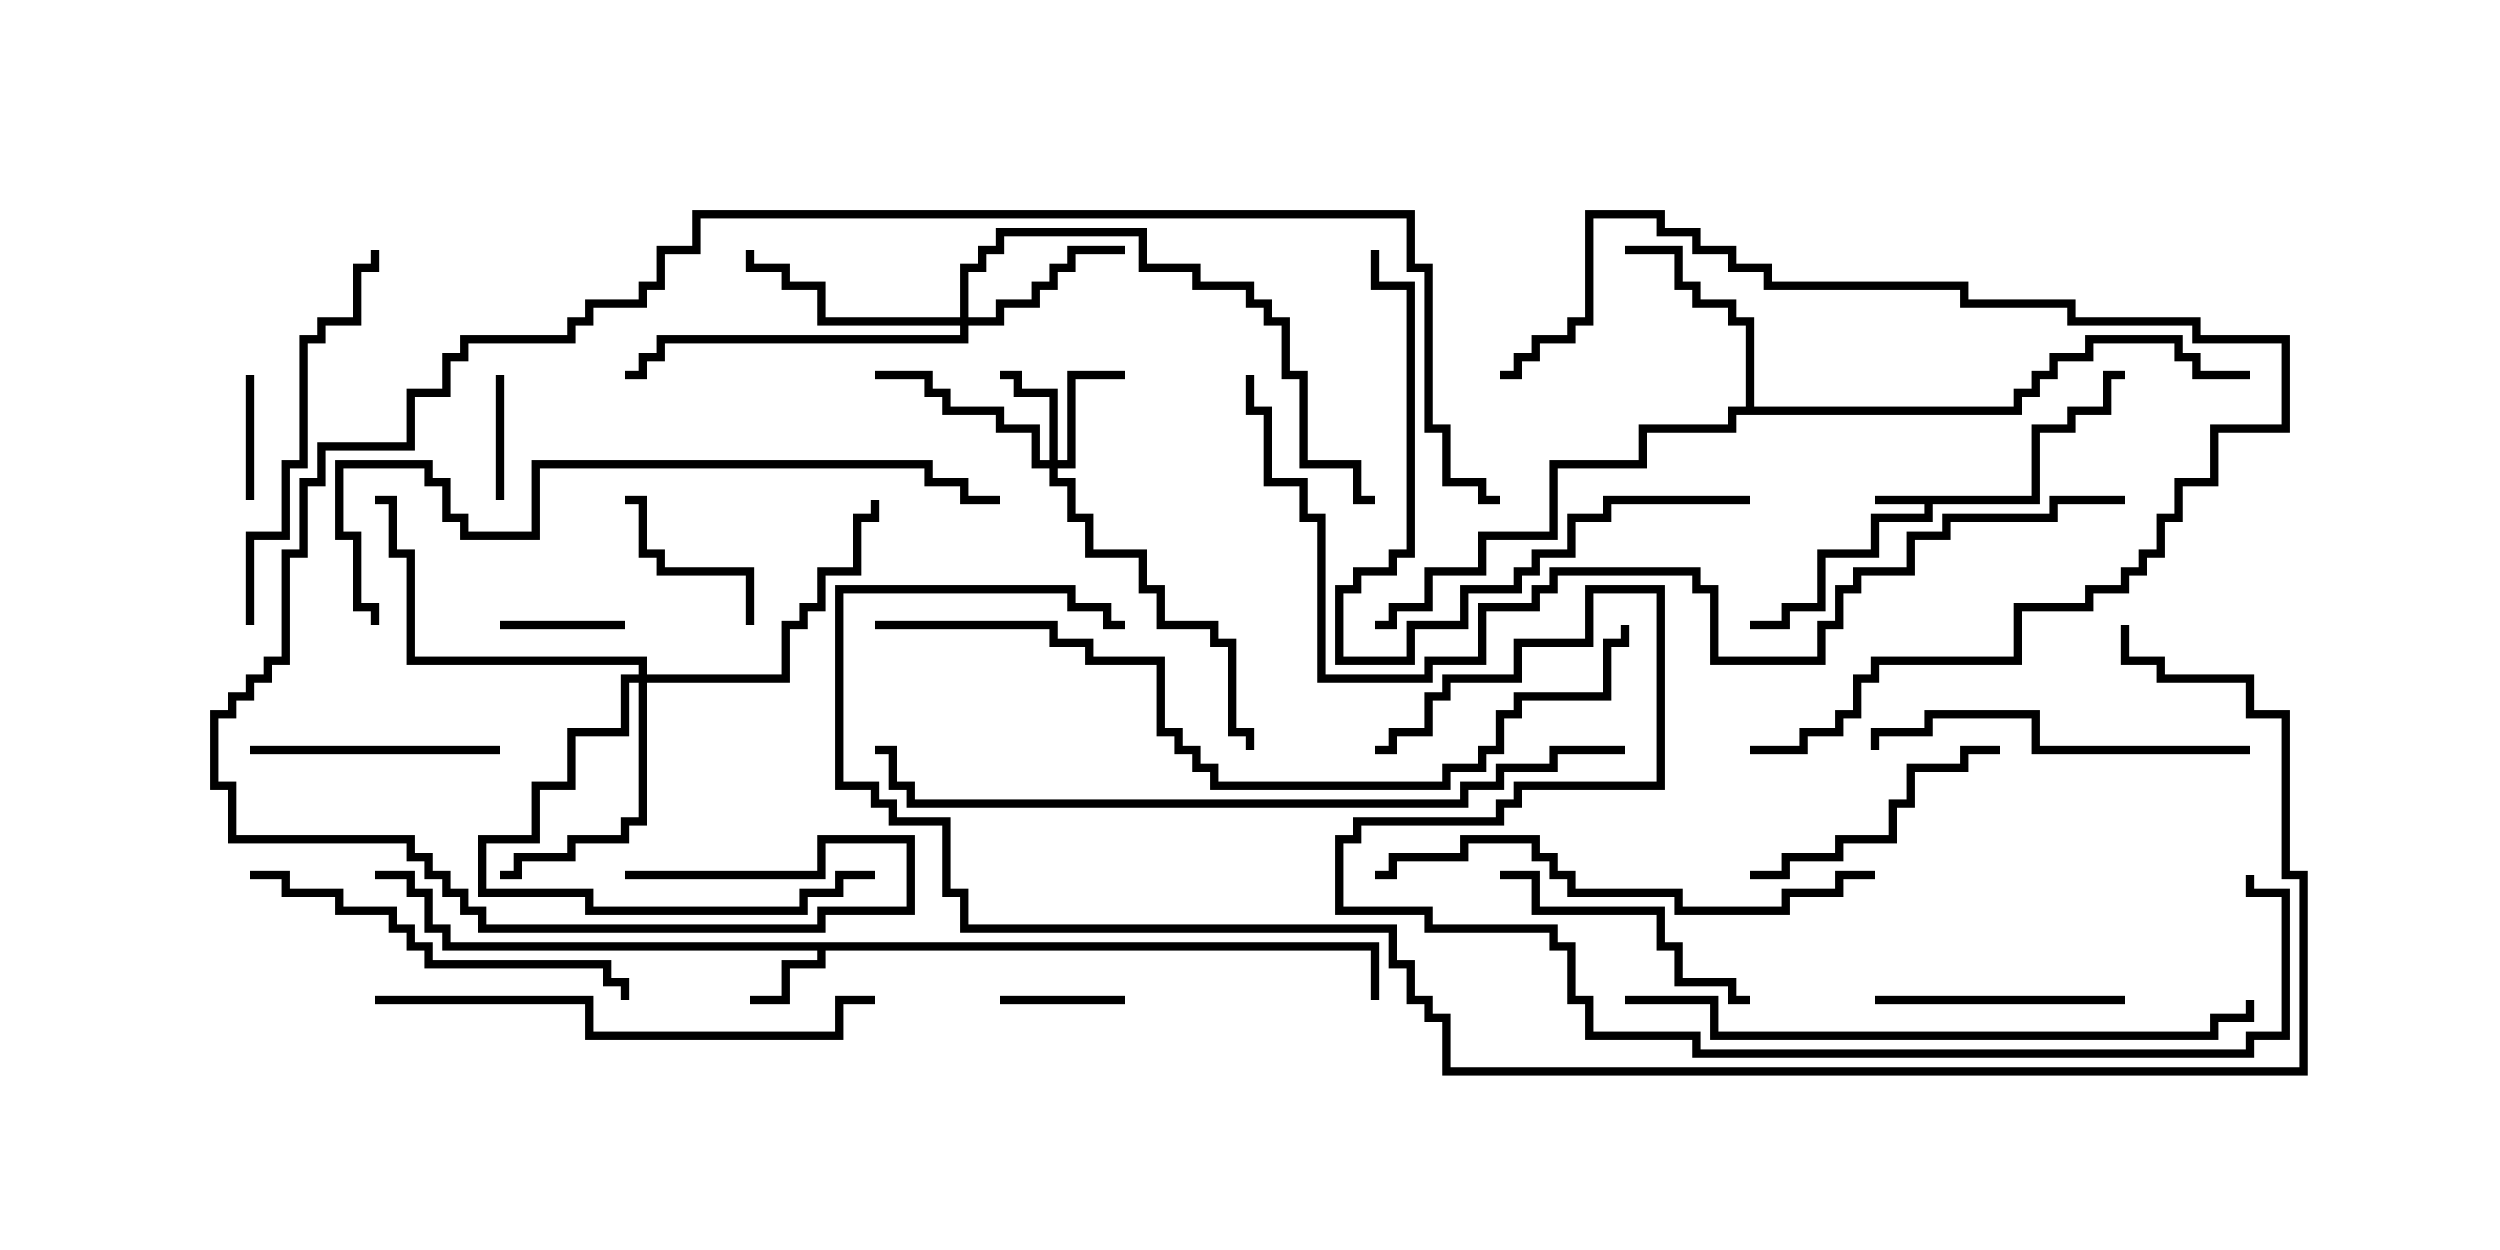 <svg version="1.1" width="30" height="15" xmlns="http://www.w3.org/2000/svg"><path d="M24.379,5.95L24.379,5.093L24.807,5.093L24.807,4.879L25.236,4.879L25.236,4.45L25.5,4.45L25.5,4.55L25.336,4.55L25.336,4.979L24.907,4.979L24.907,5.193L24.479,5.193L24.479,6.05L23.193,6.05L23.193,6.264L22.55,6.264L22.55,6.693L21.907,6.693L21.907,7.336L21.479,7.336L21.479,7.55L21,7.55L21,7.45L21.379,7.45L21.379,7.236L21.807,7.236L21.807,6.593L22.45,6.593L22.45,6.164L23.093,6.164L23.093,6.05L22.5,6.05L22.5,5.95z" stroke="none"/><path d="M16.55,11.307L16.55,12L16.45,12L16.45,11.407L9.907,11.407L9.907,11.621L9.479,11.621L9.479,12.05L9,12.05L9,11.95L9.379,11.95L9.379,11.521L9.807,11.521L9.807,11.407L5.307,11.407L5.307,11.193L5.093,11.193L5.093,10.764L4.879,10.764L4.879,10.55L4.5,10.55L4.5,10.45L4.979,10.45L4.979,10.664L5.193,10.664L5.193,11.093L5.407,11.093L5.407,11.307z" stroke="none"/><path d="M20.95,4.879L20.95,3.907L20.736,3.907L20.736,3.693L20.307,3.693L20.307,3.479L20.093,3.479L20.093,3.05L19.5,3.05L19.5,2.95L20.193,2.95L20.193,3.379L20.407,3.379L20.407,3.593L20.836,3.593L20.836,3.807L21.05,3.807L21.05,4.879L24.164,4.879L24.164,4.664L24.379,4.664L24.379,4.45L24.593,4.45L24.593,4.236L25.021,4.236L25.021,4.021L26.193,4.021L26.193,4.236L26.407,4.236L26.407,4.45L27,4.45L27,4.55L26.307,4.55L26.307,4.336L26.093,4.336L26.093,4.121L25.121,4.121L25.121,4.336L24.693,4.336L24.693,4.55L24.479,4.55L24.479,4.764L24.264,4.764L24.264,4.979L20.836,4.979L20.836,5.193L19.764,5.193L19.764,5.621L18.693,5.621L18.693,6.479L17.836,6.479L17.836,6.907L17.193,6.907L17.193,7.336L16.764,7.336L16.764,7.55L16.5,7.55L16.5,7.45L16.664,7.45L16.664,7.236L17.093,7.236L17.093,6.807L17.736,6.807L17.736,6.379L18.593,6.379L18.593,5.521L19.664,5.521L19.664,5.093L20.736,5.093L20.736,4.879z" stroke="none"/><path d="M12.593,5.521L12.593,4.764L12.164,4.764L12.164,4.55L12,4.55L12,4.45L12.264,4.45L12.264,4.664L12.693,4.664L12.693,5.521L12.807,5.521L12.807,4.45L13.5,4.45L13.5,4.55L12.907,4.55L12.907,5.621L12.693,5.621L12.693,5.736L12.907,5.736L12.907,6.164L13.121,6.164L13.121,6.593L13.764,6.593L13.764,7.021L13.979,7.021L13.979,7.45L14.621,7.45L14.621,7.664L14.836,7.664L14.836,8.736L15.05,8.736L15.05,9L14.95,9L14.95,8.836L14.736,8.836L14.736,7.764L14.521,7.764L14.521,7.55L13.879,7.55L13.879,7.121L13.664,7.121L13.664,6.693L13.021,6.693L13.021,6.264L12.807,6.264L12.807,5.836L12.593,5.836L12.593,5.621L12.379,5.621L12.379,5.193L11.95,5.193L11.95,4.979L11.307,4.979L11.307,4.764L11.093,4.764L11.093,4.55L10.5,4.55L10.5,4.45L11.193,4.45L11.193,4.664L11.407,4.664L11.407,4.879L12.05,4.879L12.05,5.093L12.479,5.093L12.479,5.521z" stroke="none"/><path d="M11.521,3.807L11.521,3.164L11.736,3.164L11.736,2.95L11.95,2.95L11.95,2.736L13.764,2.736L13.764,3.164L14.407,3.164L14.407,3.379L15.05,3.379L15.05,3.593L15.264,3.593L15.264,3.807L15.479,3.807L15.479,4.45L15.693,4.45L15.693,5.521L16.336,5.521L16.336,5.95L16.5,5.95L16.5,6.05L16.236,6.05L16.236,5.621L15.593,5.621L15.593,4.55L15.379,4.55L15.379,3.907L15.164,3.907L15.164,3.693L14.95,3.693L14.95,3.479L14.307,3.479L14.307,3.264L13.664,3.264L13.664,2.836L12.05,2.836L12.05,3.05L11.836,3.05L11.836,3.264L11.621,3.264L11.621,3.807L11.95,3.807L11.95,3.593L12.379,3.593L12.379,3.379L12.593,3.379L12.593,3.164L12.807,3.164L12.807,2.95L13.5,2.95L13.5,3.05L12.907,3.05L12.907,3.264L12.693,3.264L12.693,3.479L12.479,3.479L12.479,3.693L12.05,3.693L12.05,3.907L11.621,3.907L11.621,4.121L7.979,4.121L7.979,4.336L7.764,4.336L7.764,4.55L7.5,4.55L7.5,4.45L7.664,4.45L7.664,4.236L7.879,4.236L7.879,4.021L11.521,4.021L11.521,3.907L9.807,3.907L9.807,3.479L9.379,3.479L9.379,3.264L8.95,3.264L8.95,3L9.05,3L9.05,3.164L9.479,3.164L9.479,3.379L9.907,3.379L9.907,3.807z" stroke="none"/><path d="M7.664,8.093L7.664,7.979L4.879,7.979L4.879,6.693L4.664,6.693L4.664,6.05L4.5,6.05L4.5,5.95L4.764,5.95L4.764,6.593L4.979,6.593L4.979,7.879L7.764,7.879L7.764,8.093L9.379,8.093L9.379,7.45L9.593,7.45L9.593,7.236L9.807,7.236L9.807,6.807L10.236,6.807L10.236,6.164L10.45,6.164L10.45,6L10.55,6L10.55,6.264L10.336,6.264L10.336,6.907L9.907,6.907L9.907,7.336L9.693,7.336L9.693,7.55L9.479,7.55L9.479,8.193L7.764,8.193L7.764,9.907L7.55,9.907L7.55,10.121L6.907,10.121L6.907,10.336L6.264,10.336L6.264,10.55L6,10.55L6,10.45L6.164,10.45L6.164,10.236L6.807,10.236L6.807,10.021L7.45,10.021L7.45,9.807L7.664,9.807L7.664,8.193L7.55,8.193L7.55,8.836L6.907,8.836L6.907,9.479L6.479,9.479L6.479,10.121L5.836,10.121L5.836,10.664L7.121,10.664L7.121,10.879L9.593,10.879L9.593,10.664L10.021,10.664L10.021,10.45L10.5,10.45L10.5,10.55L10.121,10.55L10.121,10.764L9.693,10.764L9.693,10.979L7.021,10.979L7.021,10.764L5.736,10.764L5.736,10.021L6.379,10.021L6.379,9.379L6.807,9.379L6.807,8.736L7.45,8.736L7.45,8.093z" stroke="none"/><path d="M6,7.55L6,7.45L7.5,7.45L7.5,7.55z" stroke="none"/><path d="M13.5,11.95L13.5,12.05L12,12.05L12,11.95z" stroke="none"/><path d="M2.95,4.5L3.05,4.5L3.05,6L2.95,6z" stroke="none"/><path d="M5.95,4.5L6.05,4.5L6.05,6L5.95,6z" stroke="none"/><path d="M9.05,7.5L8.95,7.5L8.95,6.907L7.879,6.907L7.879,6.693L7.664,6.693L7.664,6.05L7.5,6.05L7.5,5.95L7.764,5.95L7.764,6.593L7.979,6.593L7.979,6.807L9.05,6.807z" stroke="none"/><path d="M25.5,11.95L25.5,12.05L22.5,12.05L22.5,11.95z" stroke="none"/><path d="M6,8.95L6,9.05L3,9.05L3,8.95z" stroke="none"/><path d="M21,11.95L21,12.05L20.736,12.05L20.736,11.836L20.093,11.836L20.093,11.407L19.879,11.407L19.879,10.979L18.379,10.979L18.379,10.55L18,10.55L18,10.45L18.479,10.45L18.479,10.879L19.979,10.879L19.979,11.307L20.193,11.307L20.193,11.736L20.836,11.736L20.836,11.95z" stroke="none"/><path d="M21,10.55L21,10.45L21.379,10.45L21.379,10.236L22.021,10.236L22.021,10.021L22.664,10.021L22.664,9.593L22.879,9.593L22.879,9.164L23.521,9.164L23.521,8.95L24,8.95L24,9.05L23.621,9.05L23.621,9.264L22.979,9.264L22.979,9.693L22.764,9.693L22.764,10.121L22.121,10.121L22.121,10.336L21.479,10.336L21.479,10.55z" stroke="none"/><path d="M27,8.95L27,9.05L24.379,9.05L24.379,8.621L23.193,8.621L23.193,8.836L22.55,8.836L22.55,9L22.45,9L22.45,8.736L23.093,8.736L23.093,8.521L24.479,8.521L24.479,8.95z" stroke="none"/><path d="M3.05,7.5L2.95,7.5L2.95,6.379L3.379,6.379L3.379,5.521L3.593,5.521L3.593,4.021L3.807,4.021L3.807,3.807L4.236,3.807L4.236,3.164L4.45,3.164L4.45,3L4.55,3L4.55,3.264L4.336,3.264L4.336,3.907L3.907,3.907L3.907,4.121L3.693,4.121L3.693,5.621L3.479,5.621L3.479,6.479L3.05,6.479z" stroke="none"/><path d="M3,10.55L3,10.45L3.479,10.45L3.479,10.664L4.121,10.664L4.121,10.879L4.764,10.879L4.764,11.093L4.979,11.093L4.979,11.307L5.193,11.307L5.193,11.521L7.336,11.521L7.336,11.736L7.55,11.736L7.55,12L7.45,12L7.45,11.836L7.236,11.836L7.236,11.621L5.093,11.621L5.093,11.407L4.879,11.407L4.879,11.193L4.664,11.193L4.664,10.979L4.021,10.979L4.021,10.764L3.379,10.764L3.379,10.55z" stroke="none"/><path d="M21,5.95L21,6.05L19.336,6.05L19.336,6.264L18.907,6.264L18.907,6.693L18.479,6.693L18.479,6.907L18.264,6.907L18.264,7.121L17.621,7.121L17.621,7.55L16.979,7.55L16.979,7.979L16.021,7.979L16.021,7.021L16.236,7.021L16.236,6.807L16.664,6.807L16.664,6.593L16.879,6.593L16.879,3.479L16.45,3.479L16.45,3L16.55,3L16.55,3.379L16.979,3.379L16.979,6.693L16.764,6.693L16.764,6.907L16.336,6.907L16.336,7.121L16.121,7.121L16.121,7.879L16.879,7.879L16.879,7.45L17.521,7.45L17.521,7.021L18.164,7.021L18.164,6.807L18.379,6.807L18.379,6.593L18.807,6.593L18.807,6.164L19.236,6.164L19.236,5.95z" stroke="none"/><path d="M21,9.05L21,8.95L21.593,8.95L21.593,8.736L22.021,8.736L22.021,8.521L22.236,8.521L22.236,8.093L22.45,8.093L22.45,7.879L24.164,7.879L24.164,7.236L25.021,7.236L25.021,7.021L25.45,7.021L25.45,6.807L25.664,6.807L25.664,6.593L25.879,6.593L25.879,6.164L26.093,6.164L26.093,5.736L26.521,5.736L26.521,5.093L27.379,5.093L27.379,4.121L26.307,4.121L26.307,3.907L24.807,3.907L24.807,3.693L23.521,3.693L23.521,3.479L21.164,3.479L21.164,3.264L20.736,3.264L20.736,3.05L20.307,3.05L20.307,2.836L19.879,2.836L19.879,2.621L19.121,2.621L19.121,3.907L18.907,3.907L18.907,4.121L18.479,4.121L18.479,4.336L18.264,4.336L18.264,4.55L18,4.55L18,4.45L18.164,4.45L18.164,4.236L18.379,4.236L18.379,4.021L18.807,4.021L18.807,3.807L19.021,3.807L19.021,2.521L19.979,2.521L19.979,2.736L20.407,2.736L20.407,2.95L20.836,2.95L20.836,3.164L21.264,3.164L21.264,3.379L23.621,3.379L23.621,3.593L24.907,3.593L24.907,3.807L26.407,3.807L26.407,4.021L27.479,4.021L27.479,5.193L26.621,5.193L26.621,5.836L26.193,5.836L26.193,6.264L25.979,6.264L25.979,6.693L25.764,6.693L25.764,6.907L25.55,6.907L25.55,7.121L25.121,7.121L25.121,7.336L24.264,7.336L24.264,7.979L22.55,7.979L22.55,8.193L22.336,8.193L22.336,8.621L22.121,8.621L22.121,8.836L21.693,8.836L21.693,9.05z" stroke="none"/><path d="M4.5,12.05L4.5,11.95L7.121,11.95L7.121,12.379L10.021,12.379L10.021,11.95L10.5,11.95L10.5,12.05L10.121,12.05L10.121,12.479L7.021,12.479L7.021,12.05z" stroke="none"/><path d="M22.5,10.45L22.5,10.55L22.121,10.55L22.121,10.764L21.479,10.764L21.479,10.979L20.093,10.979L20.093,10.764L18.807,10.764L18.807,10.55L18.593,10.55L18.593,10.336L18.379,10.336L18.379,10.121L17.621,10.121L17.621,10.336L16.764,10.336L16.764,10.55L16.5,10.55L16.5,10.45L16.664,10.45L16.664,10.236L17.521,10.236L17.521,10.021L18.479,10.021L18.479,10.236L18.693,10.236L18.693,10.45L18.907,10.45L18.907,10.664L20.193,10.664L20.193,10.879L21.379,10.879L21.379,10.664L22.021,10.664L22.021,10.45z" stroke="none"/><path d="M19.5,12.05L19.5,11.95L20.621,11.95L20.621,12.379L26.521,12.379L26.521,12.164L26.95,12.164L26.95,12L27.05,12L27.05,12.264L26.621,12.264L26.621,12.479L20.521,12.479L20.521,12.05z" stroke="none"/><path d="M4.55,7.5L4.45,7.5L4.45,7.336L4.236,7.336L4.236,6.479L4.021,6.479L4.021,5.521L5.193,5.521L5.193,5.736L5.407,5.736L5.407,6.164L5.621,6.164L5.621,6.379L6.379,6.379L6.379,5.521L11.193,5.521L11.193,5.736L11.621,5.736L11.621,5.95L12,5.95L12,6.05L11.521,6.05L11.521,5.836L11.093,5.836L11.093,5.621L6.479,5.621L6.479,6.479L5.521,6.479L5.521,6.264L5.307,6.264L5.307,5.836L5.093,5.836L5.093,5.621L4.121,5.621L4.121,6.379L4.336,6.379L4.336,7.236L4.55,7.236z" stroke="none"/><path d="M10.5,7.55L10.5,7.45L12.693,7.45L12.693,7.664L13.121,7.664L13.121,7.879L13.979,7.879L13.979,8.736L14.193,8.736L14.193,8.95L14.407,8.95L14.407,9.164L14.621,9.164L14.621,9.379L17.307,9.379L17.307,9.164L17.736,9.164L17.736,8.95L17.95,8.95L17.95,8.521L18.164,8.521L18.164,8.307L19.236,8.307L19.236,7.664L19.45,7.664L19.45,7.5L19.55,7.5L19.55,7.764L19.336,7.764L19.336,8.407L18.264,8.407L18.264,8.621L18.05,8.621L18.05,9.05L17.836,9.05L17.836,9.264L17.407,9.264L17.407,9.479L14.521,9.479L14.521,9.264L14.307,9.264L14.307,9.05L14.093,9.05L14.093,8.836L13.879,8.836L13.879,7.979L13.021,7.979L13.021,7.764L12.593,7.764L12.593,7.55z" stroke="none"/><path d="M19.5,8.95L19.5,9.05L18.693,9.05L18.693,9.264L18.05,9.264L18.05,9.479L17.621,9.479L17.621,9.693L10.879,9.693L10.879,9.479L10.664,9.479L10.664,9.05L10.5,9.05L10.5,8.95L10.764,8.95L10.764,9.379L10.979,9.379L10.979,9.593L17.521,9.593L17.521,9.379L17.95,9.379L17.95,9.164L18.593,9.164L18.593,8.95z" stroke="none"/><path d="M16.5,9.05L16.5,8.95L16.664,8.95L16.664,8.736L17.093,8.736L17.093,8.307L17.307,8.307L17.307,8.093L18.164,8.093L18.164,7.664L19.021,7.664L19.021,7.021L19.979,7.021L19.979,9.479L18.264,9.479L18.264,9.693L18.05,9.693L18.05,9.907L16.336,9.907L16.336,10.121L16.121,10.121L16.121,10.879L17.193,10.879L17.193,11.093L18.693,11.093L18.693,11.307L18.907,11.307L18.907,11.95L19.121,11.95L19.121,12.379L20.407,12.379L20.407,12.593L26.95,12.593L26.95,12.379L27.379,12.379L27.379,10.764L26.95,10.764L26.95,10.5L27.05,10.5L27.05,10.664L27.479,10.664L27.479,12.479L27.05,12.479L27.05,12.693L20.307,12.693L20.307,12.479L19.021,12.479L19.021,12.05L18.807,12.05L18.807,11.407L18.593,11.407L18.593,11.193L17.093,11.193L17.093,10.979L16.021,10.979L16.021,10.021L16.236,10.021L16.236,9.807L17.95,9.807L17.95,9.593L18.164,9.593L18.164,9.379L19.879,9.379L19.879,7.121L19.121,7.121L19.121,7.764L18.264,7.764L18.264,8.193L17.407,8.193L17.407,8.407L17.193,8.407L17.193,8.836L16.764,8.836L16.764,9.05z" stroke="none"/><path d="M25.5,5.95L25.5,6.05L24.693,6.05L24.693,6.264L23.407,6.264L23.407,6.479L22.979,6.479L22.979,6.907L22.336,6.907L22.336,7.121L22.121,7.121L22.121,7.55L21.907,7.55L21.907,7.979L20.521,7.979L20.521,7.121L20.307,7.121L20.307,6.907L18.693,6.907L18.693,7.121L18.479,7.121L18.479,7.336L17.836,7.336L17.836,7.979L17.193,7.979L17.193,8.193L15.807,8.193L15.807,6.264L15.593,6.264L15.593,5.836L15.164,5.836L15.164,4.979L14.95,4.979L14.95,4.5L15.05,4.5L15.05,4.879L15.264,4.879L15.264,5.736L15.693,5.736L15.693,6.164L15.907,6.164L15.907,8.093L17.093,8.093L17.093,7.879L17.736,7.879L17.736,7.236L18.379,7.236L18.379,7.021L18.593,7.021L18.593,6.807L20.407,6.807L20.407,7.021L20.621,7.021L20.621,7.879L21.807,7.879L21.807,7.45L22.021,7.45L22.021,7.021L22.236,7.021L22.236,6.807L22.879,6.807L22.879,6.379L23.307,6.379L23.307,6.164L24.593,6.164L24.593,5.95z" stroke="none"/><path d="M7.5,10.55L7.5,10.45L9.807,10.45L9.807,10.021L10.979,10.021L10.979,10.979L9.907,10.979L9.907,11.193L5.736,11.193L5.736,10.979L5.521,10.979L5.521,10.764L5.307,10.764L5.307,10.55L5.093,10.55L5.093,10.336L4.879,10.336L4.879,10.121L2.736,10.121L2.736,9.479L2.521,9.479L2.521,8.521L2.736,8.521L2.736,8.307L2.95,8.307L2.95,8.093L3.164,8.093L3.164,7.879L3.379,7.879L3.379,6.593L3.593,6.593L3.593,5.736L3.807,5.736L3.807,5.307L4.879,5.307L4.879,4.664L5.307,4.664L5.307,4.236L5.521,4.236L5.521,4.021L6.807,4.021L6.807,3.807L7.021,3.807L7.021,3.593L7.664,3.593L7.664,3.379L7.879,3.379L7.879,2.95L8.307,2.95L8.307,2.521L16.979,2.521L16.979,3.164L17.193,3.164L17.193,5.093L17.407,5.093L17.407,5.736L17.836,5.736L17.836,5.95L18,5.95L18,6.05L17.736,6.05L17.736,5.836L17.307,5.836L17.307,5.193L17.093,5.193L17.093,3.264L16.879,3.264L16.879,2.621L8.407,2.621L8.407,3.05L7.979,3.05L7.979,3.479L7.764,3.479L7.764,3.693L7.121,3.693L7.121,3.907L6.907,3.907L6.907,4.121L5.621,4.121L5.621,4.336L5.407,4.336L5.407,4.764L4.979,4.764L4.979,5.407L3.907,5.407L3.907,5.836L3.693,5.836L3.693,6.693L3.479,6.693L3.479,7.979L3.264,7.979L3.264,8.193L3.05,8.193L3.05,8.407L2.836,8.407L2.836,8.621L2.621,8.621L2.621,9.379L2.836,9.379L2.836,10.021L4.979,10.021L4.979,10.236L5.193,10.236L5.193,10.45L5.407,10.45L5.407,10.664L5.621,10.664L5.621,10.879L5.836,10.879L5.836,11.093L9.807,11.093L9.807,10.879L10.879,10.879L10.879,10.121L9.907,10.121L9.907,10.55z" stroke="none"/><path d="M25.45,7.5L25.55,7.5L25.55,7.879L25.979,7.879L25.979,8.093L27.05,8.093L27.05,8.521L27.479,8.521L27.479,10.45L27.693,10.45L27.693,12.907L17.307,12.907L17.307,12.264L17.093,12.264L17.093,12.05L16.879,12.05L16.879,11.621L16.664,11.621L16.664,11.193L11.521,11.193L11.521,10.764L11.307,10.764L11.307,9.907L10.664,9.907L10.664,9.693L10.45,9.693L10.45,9.479L10.021,9.479L10.021,7.021L12.907,7.021L12.907,7.236L13.336,7.236L13.336,7.45L13.5,7.45L13.5,7.55L13.236,7.55L13.236,7.336L12.807,7.336L12.807,7.121L10.121,7.121L10.121,9.379L10.55,9.379L10.55,9.593L10.764,9.593L10.764,9.807L11.407,9.807L11.407,10.664L11.621,10.664L11.621,11.093L16.764,11.093L16.764,11.521L16.979,11.521L16.979,11.95L17.193,11.95L17.193,12.164L17.407,12.164L17.407,12.807L27.593,12.807L27.593,10.55L27.379,10.55L27.379,8.621L26.95,8.621L26.95,8.193L25.879,8.193L25.879,7.979L25.45,7.979z" stroke="none"/></svg>